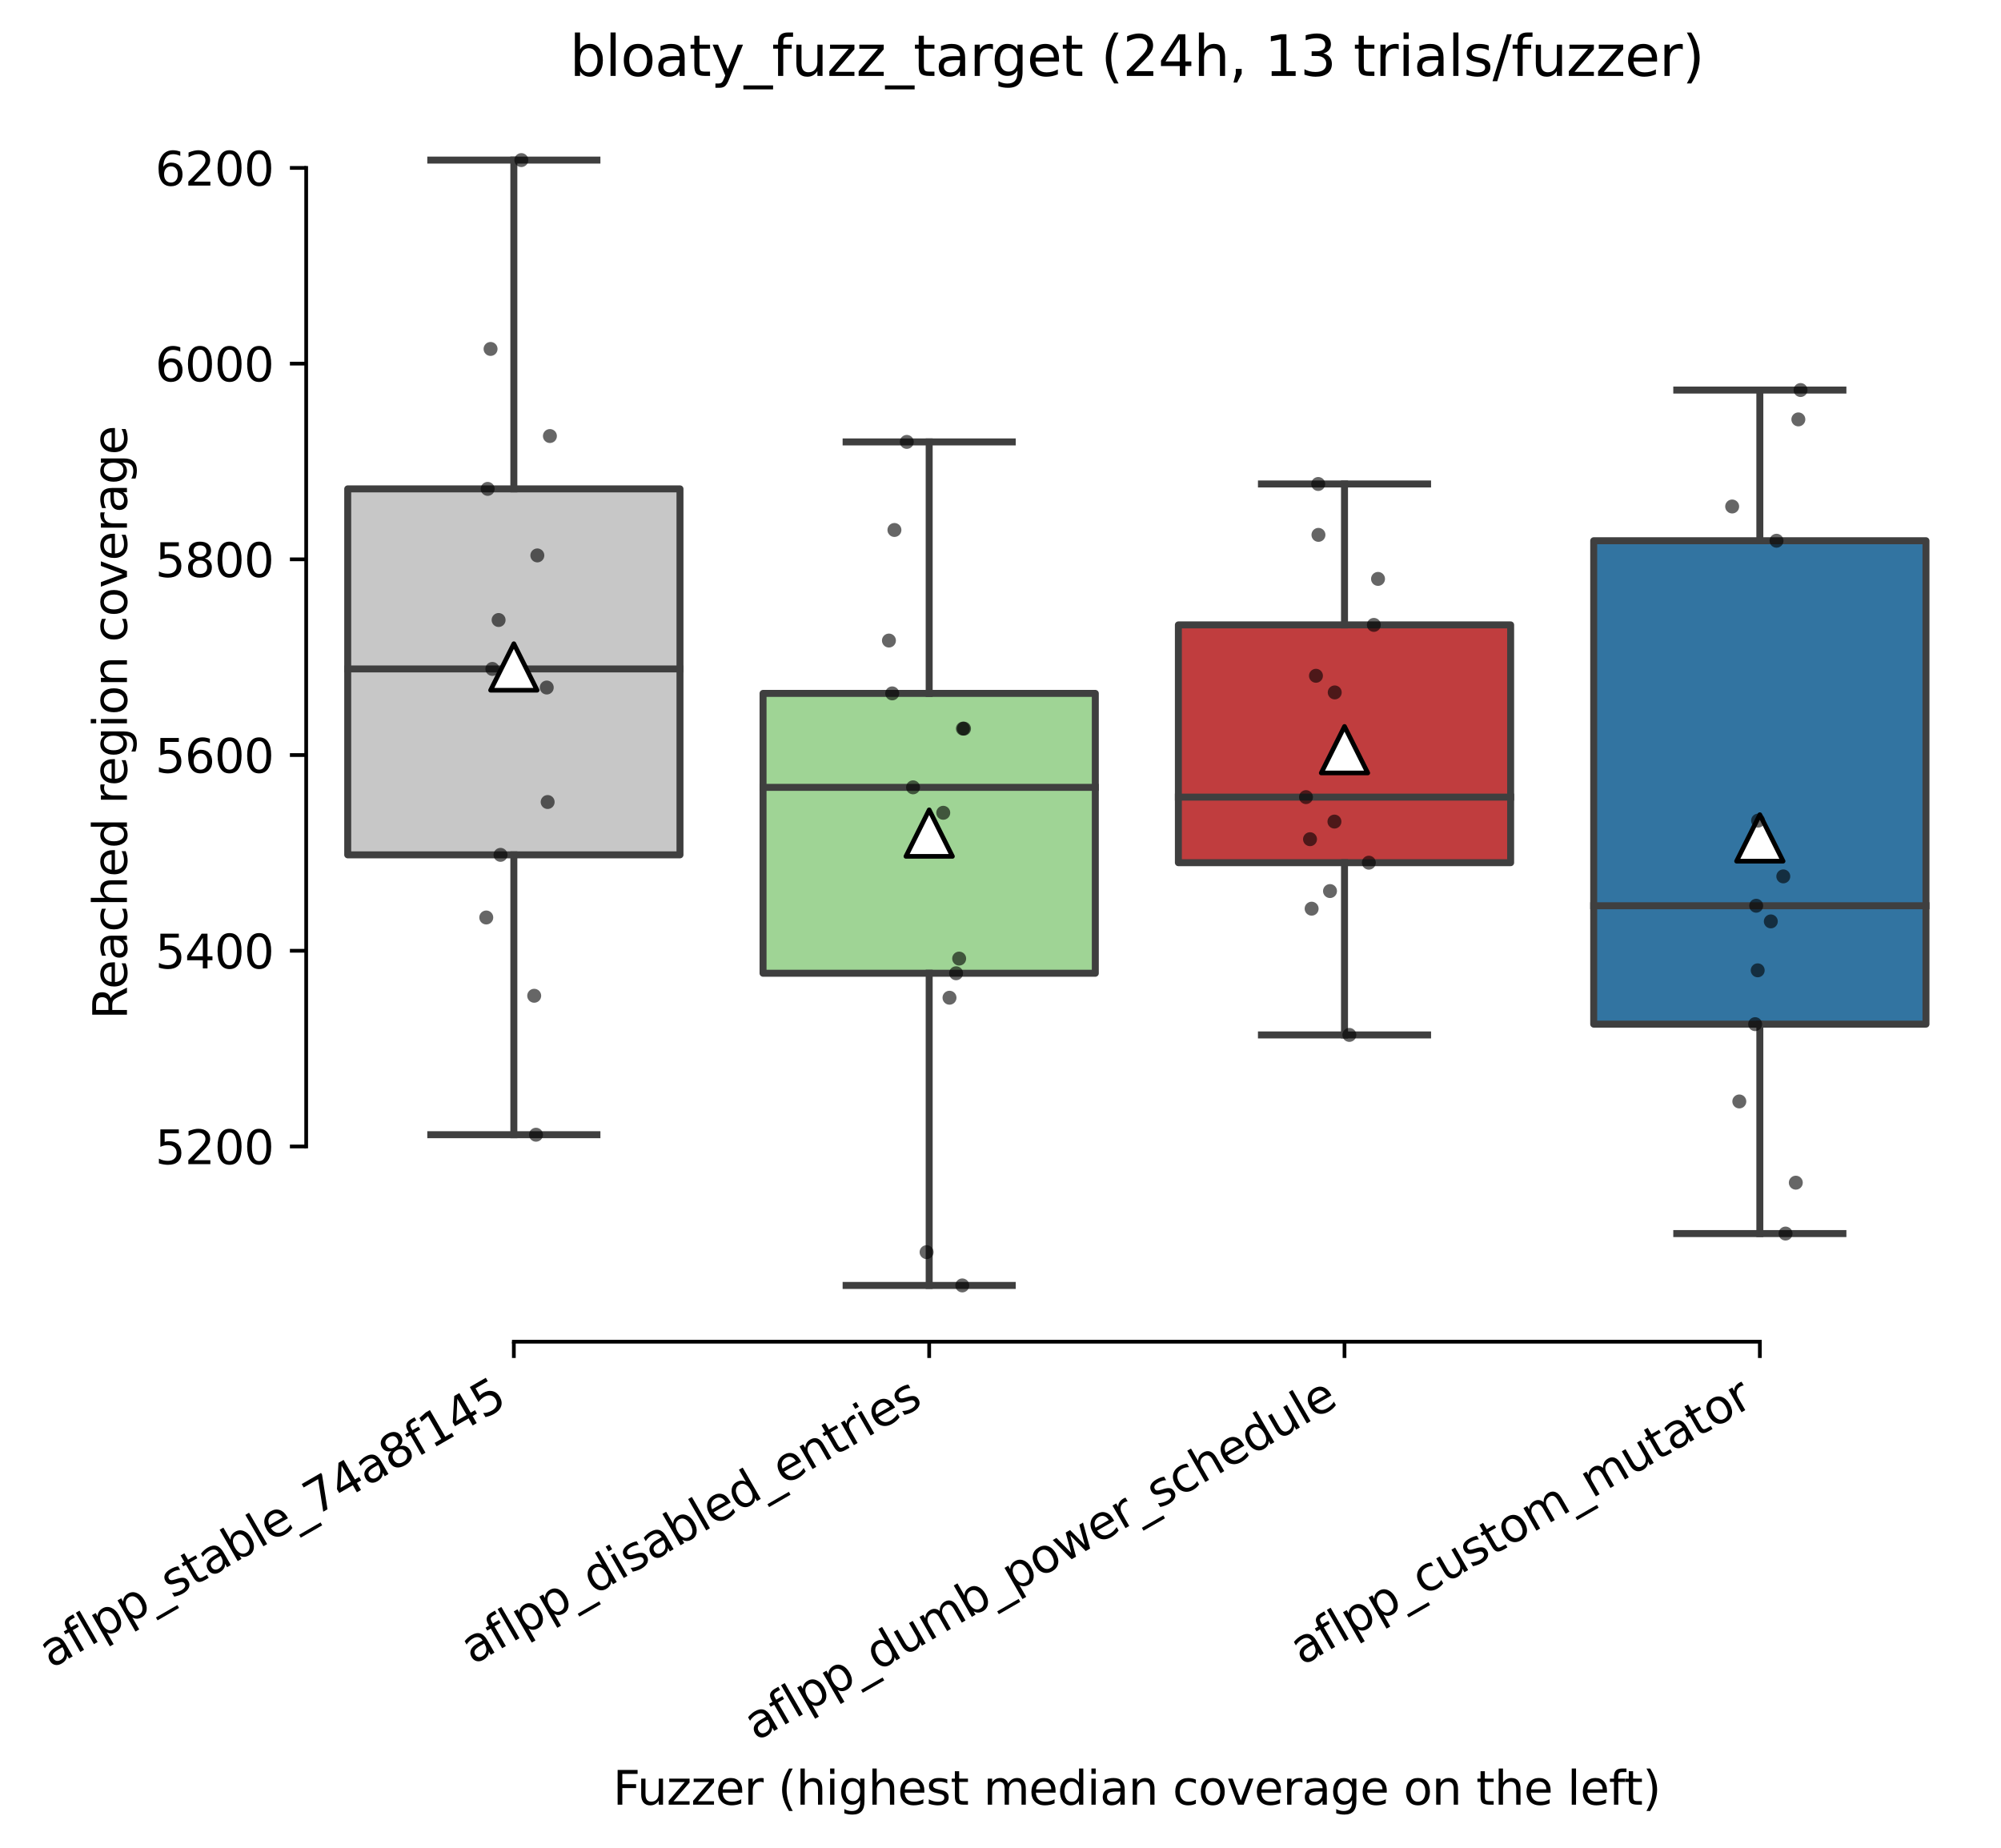 <?xml version="1.0" encoding="utf-8" standalone="no"?>
<!DOCTYPE svg PUBLIC "-//W3C//DTD SVG 1.1//EN"
  "http://www.w3.org/Graphics/SVG/1.1/DTD/svg11.dtd">
<svg height="397.242pt" version="1.1" viewBox="0 0 430.138 397.242" width="430.138pt" xmlns="http://www.w3.org/2000/svg" xmlns:xlink="http://www.w3.org/1999/xlink">
 <defs>
  <style type="text/css">*{stroke-linecap:butt;stroke-linejoin:round;}</style>
 </defs>
 <g id="figure_1">
  <g id="patch_1">
   <path d="M 0 397.242 
L 430.138 397.242 
L 430.138 0 
L 0 0 
z
" style="fill:#ffffff;"/>
  </g>
  <g id="axes_1">
   <g id="patch_2">
    <path d="M 65.818 288.43 
L 422.938 288.43 
L 422.938 22.318 
L 65.818 22.318 
z
" style="fill:#ffffff;"/>
   </g>
   <g id="patch_3">
    <path clip-path="url(#pbc532be9bc)" d="M 74.746 183.773 
L 146.17 183.773 
L 146.17 105.097 
L 74.746 105.097 
L 74.746 183.773 
z
" style="fill:#c7c7c7;stroke:#3f3f3f;stroke-linejoin:miter;stroke-width:1.5;"/>
   </g>
   <g id="patch_4">
    <path clip-path="url(#pbc532be9bc)" d="M 164.026 209.228 
L 235.45 209.228 
L 235.45 149.063 
L 164.026 149.063 
L 164.026 209.228 
z
" style="fill:#9fd495;stroke:#3f3f3f;stroke-linejoin:miter;stroke-width:1.5;"/>
   </g>
   <g id="patch_5">
    <path clip-path="url(#pbc532be9bc)" d="M 253.306 185.456 
L 324.73 185.456 
L 324.73 134.338 
L 253.306 134.338 
L 253.306 185.456 
z
" style="fill:#c03d3e;stroke:#3f3f3f;stroke-linejoin:miter;stroke-width:1.5;"/>
   </g>
   <g id="patch_6">
    <path clip-path="url(#pbc532be9bc)" d="M 342.586 220.167 
L 414.01 220.167 
L 414.01 116.246 
L 342.586 116.246 
L 342.586 220.167 
z
" style="fill:#3274a1;stroke:#3f3f3f;stroke-linejoin:miter;stroke-width:1.5;"/>
   </g>
   <g id="matplotlib.axis_1">
    <g id="xtick_1">
     <g id="line2d_1">
      <defs>
       <path d="M 0 0 
L 0 3.5 
" id="md3d756c507" style="stroke:#000000;stroke-width:0.8;"/>
      </defs>
      <g>
       <use style="stroke:#000000;stroke-width:0.8;" x="110.458" xlink:href="#md3d756c507" y="288.43"/>
      </g>
     </g>
     <g id="text_1">
      <!-- aflpp_stable_74a8f145 -->
      <g transform="translate(10.999 358.753)rotate(-30)scale(0.1 -0.1)">
       <defs>
        <path d="M 2194 1759 
Q 1497 1759 1228 1600 
Q 959 1441 959 1056 
Q 959 750 1161 570 
Q 1363 391 1709 391 
Q 2188 391 2477 730 
Q 2766 1069 2766 1631 
L 2766 1759 
L 2194 1759 
z
M 3341 1997 
L 3341 0 
L 2766 0 
L 2766 531 
Q 2569 213 2275 61 
Q 1981 -91 1556 -91 
Q 1019 -91 701 211 
Q 384 513 384 1019 
Q 384 1609 779 1909 
Q 1175 2209 1959 2209 
L 2766 2209 
L 2766 2266 
Q 2766 2663 2505 2880 
Q 2244 3097 1772 3097 
Q 1472 3097 1187 3025 
Q 903 2953 641 2809 
L 641 3341 
Q 956 3463 1253 3523 
Q 1550 3584 1831 3584 
Q 2591 3584 2966 3190 
Q 3341 2797 3341 1997 
z
" id="DejaVuSans-61" transform="scale(0.016)"/>
        <path d="M 2375 4863 
L 2375 4384 
L 1825 4384 
Q 1516 4384 1395 4259 
Q 1275 4134 1275 3809 
L 1275 3500 
L 2222 3500 
L 2222 3053 
L 1275 3053 
L 1275 0 
L 697 0 
L 697 3053 
L 147 3053 
L 147 3500 
L 697 3500 
L 697 3744 
Q 697 4328 969 4595 
Q 1241 4863 1831 4863 
L 2375 4863 
z
" id="DejaVuSans-66" transform="scale(0.016)"/>
        <path d="M 603 4863 
L 1178 4863 
L 1178 0 
L 603 0 
L 603 4863 
z
" id="DejaVuSans-6c" transform="scale(0.016)"/>
        <path d="M 1159 525 
L 1159 -1331 
L 581 -1331 
L 581 3500 
L 1159 3500 
L 1159 2969 
Q 1341 3281 1617 3432 
Q 1894 3584 2278 3584 
Q 2916 3584 3314 3078 
Q 3713 2572 3713 1747 
Q 3713 922 3314 415 
Q 2916 -91 2278 -91 
Q 1894 -91 1617 61 
Q 1341 213 1159 525 
z
M 3116 1747 
Q 3116 2381 2855 2742 
Q 2594 3103 2138 3103 
Q 1681 3103 1420 2742 
Q 1159 2381 1159 1747 
Q 1159 1113 1420 752 
Q 1681 391 2138 391 
Q 2594 391 2855 752 
Q 3116 1113 3116 1747 
z
" id="DejaVuSans-70" transform="scale(0.016)"/>
        <path d="M 3263 -1063 
L 3263 -1509 
L -63 -1509 
L -63 -1063 
L 3263 -1063 
z
" id="DejaVuSans-5f" transform="scale(0.016)"/>
        <path d="M 2834 3397 
L 2834 2853 
Q 2591 2978 2328 3040 
Q 2066 3103 1784 3103 
Q 1356 3103 1142 2972 
Q 928 2841 928 2578 
Q 928 2378 1081 2264 
Q 1234 2150 1697 2047 
L 1894 2003 
Q 2506 1872 2764 1633 
Q 3022 1394 3022 966 
Q 3022 478 2636 193 
Q 2250 -91 1575 -91 
Q 1294 -91 989 -36 
Q 684 19 347 128 
L 347 722 
Q 666 556 975 473 
Q 1284 391 1588 391 
Q 1994 391 2212 530 
Q 2431 669 2431 922 
Q 2431 1156 2273 1281 
Q 2116 1406 1581 1522 
L 1381 1569 
Q 847 1681 609 1914 
Q 372 2147 372 2553 
Q 372 3047 722 3315 
Q 1072 3584 1716 3584 
Q 2034 3584 2315 3537 
Q 2597 3491 2834 3397 
z
" id="DejaVuSans-73" transform="scale(0.016)"/>
        <path d="M 1172 4494 
L 1172 3500 
L 2356 3500 
L 2356 3053 
L 1172 3053 
L 1172 1153 
Q 1172 725 1289 603 
Q 1406 481 1766 481 
L 2356 481 
L 2356 0 
L 1766 0 
Q 1100 0 847 248 
Q 594 497 594 1153 
L 594 3053 
L 172 3053 
L 172 3500 
L 594 3500 
L 594 4494 
L 1172 4494 
z
" id="DejaVuSans-74" transform="scale(0.016)"/>
        <path d="M 3116 1747 
Q 3116 2381 2855 2742 
Q 2594 3103 2138 3103 
Q 1681 3103 1420 2742 
Q 1159 2381 1159 1747 
Q 1159 1113 1420 752 
Q 1681 391 2138 391 
Q 2594 391 2855 752 
Q 3116 1113 3116 1747 
z
M 1159 2969 
Q 1341 3281 1617 3432 
Q 1894 3584 2278 3584 
Q 2916 3584 3314 3078 
Q 3713 2572 3713 1747 
Q 3713 922 3314 415 
Q 2916 -91 2278 -91 
Q 1894 -91 1617 61 
Q 1341 213 1159 525 
L 1159 0 
L 581 0 
L 581 4863 
L 1159 4863 
L 1159 2969 
z
" id="DejaVuSans-62" transform="scale(0.016)"/>
        <path d="M 3597 1894 
L 3597 1613 
L 953 1613 
Q 991 1019 1311 708 
Q 1631 397 2203 397 
Q 2534 397 2845 478 
Q 3156 559 3463 722 
L 3463 178 
Q 3153 47 2828 -22 
Q 2503 -91 2169 -91 
Q 1331 -91 842 396 
Q 353 884 353 1716 
Q 353 2575 817 3079 
Q 1281 3584 2069 3584 
Q 2775 3584 3186 3129 
Q 3597 2675 3597 1894 
z
M 3022 2063 
Q 3016 2534 2758 2815 
Q 2500 3097 2075 3097 
Q 1594 3097 1305 2825 
Q 1016 2553 972 2059 
L 3022 2063 
z
" id="DejaVuSans-65" transform="scale(0.016)"/>
        <path d="M 525 4666 
L 3525 4666 
L 3525 4397 
L 1831 0 
L 1172 0 
L 2766 4134 
L 525 4134 
L 525 4666 
z
" id="DejaVuSans-37" transform="scale(0.016)"/>
        <path d="M 2419 4116 
L 825 1625 
L 2419 1625 
L 2419 4116 
z
M 2253 4666 
L 3047 4666 
L 3047 1625 
L 3713 1625 
L 3713 1100 
L 3047 1100 
L 3047 0 
L 2419 0 
L 2419 1100 
L 313 1100 
L 313 1709 
L 2253 4666 
z
" id="DejaVuSans-34" transform="scale(0.016)"/>
        <path d="M 2034 2216 
Q 1584 2216 1326 1975 
Q 1069 1734 1069 1313 
Q 1069 891 1326 650 
Q 1584 409 2034 409 
Q 2484 409 2743 651 
Q 3003 894 3003 1313 
Q 3003 1734 2745 1975 
Q 2488 2216 2034 2216 
z
M 1403 2484 
Q 997 2584 770 2862 
Q 544 3141 544 3541 
Q 544 4100 942 4425 
Q 1341 4750 2034 4750 
Q 2731 4750 3128 4425 
Q 3525 4100 3525 3541 
Q 3525 3141 3298 2862 
Q 3072 2584 2669 2484 
Q 3125 2378 3379 2068 
Q 3634 1759 3634 1313 
Q 3634 634 3220 271 
Q 2806 -91 2034 -91 
Q 1263 -91 848 271 
Q 434 634 434 1313 
Q 434 1759 690 2068 
Q 947 2378 1403 2484 
z
M 1172 3481 
Q 1172 3119 1398 2916 
Q 1625 2713 2034 2713 
Q 2441 2713 2670 2916 
Q 2900 3119 2900 3481 
Q 2900 3844 2670 4047 
Q 2441 4250 2034 4250 
Q 1625 4250 1398 4047 
Q 1172 3844 1172 3481 
z
" id="DejaVuSans-38" transform="scale(0.016)"/>
        <path d="M 794 531 
L 1825 531 
L 1825 4091 
L 703 3866 
L 703 4441 
L 1819 4666 
L 2450 4666 
L 2450 531 
L 3481 531 
L 3481 0 
L 794 0 
L 794 531 
z
" id="DejaVuSans-31" transform="scale(0.016)"/>
        <path d="M 691 4666 
L 3169 4666 
L 3169 4134 
L 1269 4134 
L 1269 2991 
Q 1406 3038 1543 3061 
Q 1681 3084 1819 3084 
Q 2600 3084 3056 2656 
Q 3513 2228 3513 1497 
Q 3513 744 3044 326 
Q 2575 -91 1722 -91 
Q 1428 -91 1123 -41 
Q 819 9 494 109 
L 494 744 
Q 775 591 1075 516 
Q 1375 441 1709 441 
Q 2250 441 2565 725 
Q 2881 1009 2881 1497 
Q 2881 1984 2565 2268 
Q 2250 2553 1709 2553 
Q 1456 2553 1204 2497 
Q 953 2441 691 2322 
L 691 4666 
z
" id="DejaVuSans-35" transform="scale(0.016)"/>
       </defs>
       <use xlink:href="#DejaVuSans-61"/>
       <use x="61.279" xlink:href="#DejaVuSans-66"/>
       <use x="96.484" xlink:href="#DejaVuSans-6c"/>
       <use x="124.268" xlink:href="#DejaVuSans-70"/>
       <use x="187.744" xlink:href="#DejaVuSans-70"/>
       <use x="251.221" xlink:href="#DejaVuSans-5f"/>
       <use x="301.221" xlink:href="#DejaVuSans-73"/>
       <use x="353.32" xlink:href="#DejaVuSans-74"/>
       <use x="392.529" xlink:href="#DejaVuSans-61"/>
       <use x="453.809" xlink:href="#DejaVuSans-62"/>
       <use x="517.285" xlink:href="#DejaVuSans-6c"/>
       <use x="545.068" xlink:href="#DejaVuSans-65"/>
       <use x="606.592" xlink:href="#DejaVuSans-5f"/>
       <use x="656.592" xlink:href="#DejaVuSans-37"/>
       <use x="720.215" xlink:href="#DejaVuSans-34"/>
       <use x="783.838" xlink:href="#DejaVuSans-61"/>
       <use x="845.117" xlink:href="#DejaVuSans-38"/>
       <use x="908.74" xlink:href="#DejaVuSans-66"/>
       <use x="943.945" xlink:href="#DejaVuSans-31"/>
       <use x="1007.568" xlink:href="#DejaVuSans-34"/>
       <use x="1071.191" xlink:href="#DejaVuSans-35"/>
      </g>
     </g>
    </g>
    <g id="xtick_2">
     <g id="line2d_2">
      <g>
       <use style="stroke:#000000;stroke-width:0.8;" x="199.738" xlink:href="#md3d756c507" y="288.43"/>
      </g>
     </g>
     <g id="text_2">
      <!-- aflpp_disabled_entries -->
      <g transform="translate(101.67 357.95)rotate(-30)scale(0.1 -0.1)">
       <defs>
        <path d="M 2906 2969 
L 2906 4863 
L 3481 4863 
L 3481 0 
L 2906 0 
L 2906 525 
Q 2725 213 2448 61 
Q 2172 -91 1784 -91 
Q 1150 -91 751 415 
Q 353 922 353 1747 
Q 353 2572 751 3078 
Q 1150 3584 1784 3584 
Q 2172 3584 2448 3432 
Q 2725 3281 2906 2969 
z
M 947 1747 
Q 947 1113 1208 752 
Q 1469 391 1925 391 
Q 2381 391 2643 752 
Q 2906 1113 2906 1747 
Q 2906 2381 2643 2742 
Q 2381 3103 1925 3103 
Q 1469 3103 1208 2742 
Q 947 2381 947 1747 
z
" id="DejaVuSans-64" transform="scale(0.016)"/>
        <path d="M 603 3500 
L 1178 3500 
L 1178 0 
L 603 0 
L 603 3500 
z
M 603 4863 
L 1178 4863 
L 1178 4134 
L 603 4134 
L 603 4863 
z
" id="DejaVuSans-69" transform="scale(0.016)"/>
        <path d="M 3513 2113 
L 3513 0 
L 2938 0 
L 2938 2094 
Q 2938 2591 2744 2837 
Q 2550 3084 2163 3084 
Q 1697 3084 1428 2787 
Q 1159 2491 1159 1978 
L 1159 0 
L 581 0 
L 581 3500 
L 1159 3500 
L 1159 2956 
Q 1366 3272 1645 3428 
Q 1925 3584 2291 3584 
Q 2894 3584 3203 3211 
Q 3513 2838 3513 2113 
z
" id="DejaVuSans-6e" transform="scale(0.016)"/>
        <path d="M 2631 2963 
Q 2534 3019 2420 3045 
Q 2306 3072 2169 3072 
Q 1681 3072 1420 2755 
Q 1159 2438 1159 1844 
L 1159 0 
L 581 0 
L 581 3500 
L 1159 3500 
L 1159 2956 
Q 1341 3275 1631 3429 
Q 1922 3584 2338 3584 
Q 2397 3584 2469 3576 
Q 2541 3569 2628 3553 
L 2631 2963 
z
" id="DejaVuSans-72" transform="scale(0.016)"/>
       </defs>
       <use xlink:href="#DejaVuSans-61"/>
       <use x="61.279" xlink:href="#DejaVuSans-66"/>
       <use x="96.484" xlink:href="#DejaVuSans-6c"/>
       <use x="124.268" xlink:href="#DejaVuSans-70"/>
       <use x="187.744" xlink:href="#DejaVuSans-70"/>
       <use x="251.221" xlink:href="#DejaVuSans-5f"/>
       <use x="301.221" xlink:href="#DejaVuSans-64"/>
       <use x="364.697" xlink:href="#DejaVuSans-69"/>
       <use x="392.48" xlink:href="#DejaVuSans-73"/>
       <use x="444.58" xlink:href="#DejaVuSans-61"/>
       <use x="505.859" xlink:href="#DejaVuSans-62"/>
       <use x="569.336" xlink:href="#DejaVuSans-6c"/>
       <use x="597.119" xlink:href="#DejaVuSans-65"/>
       <use x="658.643" xlink:href="#DejaVuSans-64"/>
       <use x="722.119" xlink:href="#DejaVuSans-5f"/>
       <use x="772.119" xlink:href="#DejaVuSans-65"/>
       <use x="833.643" xlink:href="#DejaVuSans-6e"/>
       <use x="897.021" xlink:href="#DejaVuSans-74"/>
       <use x="936.23" xlink:href="#DejaVuSans-72"/>
       <use x="977.344" xlink:href="#DejaVuSans-69"/>
       <use x="1005.127" xlink:href="#DejaVuSans-65"/>
       <use x="1066.65" xlink:href="#DejaVuSans-73"/>
      </g>
     </g>
    </g>
    <g id="xtick_3">
     <g id="line2d_3">
      <g>
       <use style="stroke:#000000;stroke-width:0.8;" x="289.018" xlink:href="#md3d756c507" y="288.43"/>
      </g>
     </g>
     <g id="text_3">
      <!-- aflpp_dumb_power_schedule -->
      <g transform="translate(162.592 374.322)rotate(-30)scale(0.1 -0.1)">
       <defs>
        <path d="M 544 1381 
L 544 3500 
L 1119 3500 
L 1119 1403 
Q 1119 906 1312 657 
Q 1506 409 1894 409 
Q 2359 409 2629 706 
Q 2900 1003 2900 1516 
L 2900 3500 
L 3475 3500 
L 3475 0 
L 2900 0 
L 2900 538 
Q 2691 219 2414 64 
Q 2138 -91 1772 -91 
Q 1169 -91 856 284 
Q 544 659 544 1381 
z
M 1991 3584 
L 1991 3584 
z
" id="DejaVuSans-75" transform="scale(0.016)"/>
        <path d="M 3328 2828 
Q 3544 3216 3844 3400 
Q 4144 3584 4550 3584 
Q 5097 3584 5394 3201 
Q 5691 2819 5691 2113 
L 5691 0 
L 5113 0 
L 5113 2094 
Q 5113 2597 4934 2840 
Q 4756 3084 4391 3084 
Q 3944 3084 3684 2787 
Q 3425 2491 3425 1978 
L 3425 0 
L 2847 0 
L 2847 2094 
Q 2847 2600 2669 2842 
Q 2491 3084 2119 3084 
Q 1678 3084 1418 2786 
Q 1159 2488 1159 1978 
L 1159 0 
L 581 0 
L 581 3500 
L 1159 3500 
L 1159 2956 
Q 1356 3278 1631 3431 
Q 1906 3584 2284 3584 
Q 2666 3584 2933 3390 
Q 3200 3197 3328 2828 
z
" id="DejaVuSans-6d" transform="scale(0.016)"/>
        <path d="M 1959 3097 
Q 1497 3097 1228 2736 
Q 959 2375 959 1747 
Q 959 1119 1226 758 
Q 1494 397 1959 397 
Q 2419 397 2687 759 
Q 2956 1122 2956 1747 
Q 2956 2369 2687 2733 
Q 2419 3097 1959 3097 
z
M 1959 3584 
Q 2709 3584 3137 3096 
Q 3566 2609 3566 1747 
Q 3566 888 3137 398 
Q 2709 -91 1959 -91 
Q 1206 -91 779 398 
Q 353 888 353 1747 
Q 353 2609 779 3096 
Q 1206 3584 1959 3584 
z
" id="DejaVuSans-6f" transform="scale(0.016)"/>
        <path d="M 269 3500 
L 844 3500 
L 1563 769 
L 2278 3500 
L 2956 3500 
L 3675 769 
L 4391 3500 
L 4966 3500 
L 4050 0 
L 3372 0 
L 2619 2869 
L 1863 0 
L 1184 0 
L 269 3500 
z
" id="DejaVuSans-77" transform="scale(0.016)"/>
        <path d="M 3122 3366 
L 3122 2828 
Q 2878 2963 2633 3030 
Q 2388 3097 2138 3097 
Q 1578 3097 1268 2742 
Q 959 2388 959 1747 
Q 959 1106 1268 751 
Q 1578 397 2138 397 
Q 2388 397 2633 464 
Q 2878 531 3122 666 
L 3122 134 
Q 2881 22 2623 -34 
Q 2366 -91 2075 -91 
Q 1284 -91 818 406 
Q 353 903 353 1747 
Q 353 2603 823 3093 
Q 1294 3584 2113 3584 
Q 2378 3584 2631 3529 
Q 2884 3475 3122 3366 
z
" id="DejaVuSans-63" transform="scale(0.016)"/>
        <path d="M 3513 2113 
L 3513 0 
L 2938 0 
L 2938 2094 
Q 2938 2591 2744 2837 
Q 2550 3084 2163 3084 
Q 1697 3084 1428 2787 
Q 1159 2491 1159 1978 
L 1159 0 
L 581 0 
L 581 4863 
L 1159 4863 
L 1159 2956 
Q 1366 3272 1645 3428 
Q 1925 3584 2291 3584 
Q 2894 3584 3203 3211 
Q 3513 2838 3513 2113 
z
" id="DejaVuSans-68" transform="scale(0.016)"/>
       </defs>
       <use xlink:href="#DejaVuSans-61"/>
       <use x="61.279" xlink:href="#DejaVuSans-66"/>
       <use x="96.484" xlink:href="#DejaVuSans-6c"/>
       <use x="124.268" xlink:href="#DejaVuSans-70"/>
       <use x="187.744" xlink:href="#DejaVuSans-70"/>
       <use x="251.221" xlink:href="#DejaVuSans-5f"/>
       <use x="301.221" xlink:href="#DejaVuSans-64"/>
       <use x="364.697" xlink:href="#DejaVuSans-75"/>
       <use x="428.076" xlink:href="#DejaVuSans-6d"/>
       <use x="525.488" xlink:href="#DejaVuSans-62"/>
       <use x="588.965" xlink:href="#DejaVuSans-5f"/>
       <use x="638.965" xlink:href="#DejaVuSans-70"/>
       <use x="702.441" xlink:href="#DejaVuSans-6f"/>
       <use x="763.623" xlink:href="#DejaVuSans-77"/>
       <use x="845.41" xlink:href="#DejaVuSans-65"/>
       <use x="906.934" xlink:href="#DejaVuSans-72"/>
       <use x="948.047" xlink:href="#DejaVuSans-5f"/>
       <use x="998.047" xlink:href="#DejaVuSans-73"/>
       <use x="1050.146" xlink:href="#DejaVuSans-63"/>
       <use x="1105.127" xlink:href="#DejaVuSans-68"/>
       <use x="1168.506" xlink:href="#DejaVuSans-65"/>
       <use x="1230.029" xlink:href="#DejaVuSans-64"/>
       <use x="1293.506" xlink:href="#DejaVuSans-75"/>
       <use x="1356.885" xlink:href="#DejaVuSans-6c"/>
       <use x="1384.668" xlink:href="#DejaVuSans-65"/>
      </g>
     </g>
    </g>
    <g id="xtick_4">
     <g id="line2d_4">
      <g>
       <use style="stroke:#000000;stroke-width:0.8;" x="378.298" xlink:href="#md3d756c507" y="288.43"/>
      </g>
     </g>
     <g id="text_4">
      <!-- aflpp_custom_mutator -->
      <g transform="translate(279.93 358.123)rotate(-30)scale(0.1 -0.1)">
       <use xlink:href="#DejaVuSans-61"/>
       <use x="61.279" xlink:href="#DejaVuSans-66"/>
       <use x="96.484" xlink:href="#DejaVuSans-6c"/>
       <use x="124.268" xlink:href="#DejaVuSans-70"/>
       <use x="187.744" xlink:href="#DejaVuSans-70"/>
       <use x="251.221" xlink:href="#DejaVuSans-5f"/>
       <use x="301.221" xlink:href="#DejaVuSans-63"/>
       <use x="356.201" xlink:href="#DejaVuSans-75"/>
       <use x="419.58" xlink:href="#DejaVuSans-73"/>
       <use x="471.68" xlink:href="#DejaVuSans-74"/>
       <use x="510.889" xlink:href="#DejaVuSans-6f"/>
       <use x="572.07" xlink:href="#DejaVuSans-6d"/>
       <use x="669.482" xlink:href="#DejaVuSans-5f"/>
       <use x="719.482" xlink:href="#DejaVuSans-6d"/>
       <use x="816.895" xlink:href="#DejaVuSans-75"/>
       <use x="880.273" xlink:href="#DejaVuSans-74"/>
       <use x="919.482" xlink:href="#DejaVuSans-61"/>
       <use x="980.762" xlink:href="#DejaVuSans-74"/>
       <use x="1019.971" xlink:href="#DejaVuSans-6f"/>
       <use x="1081.152" xlink:href="#DejaVuSans-72"/>
      </g>
     </g>
    </g>
    <g id="text_5">
     <!-- Fuzzer (highest median coverage on the left) -->
     <g transform="translate(131.761 387.963)scale(0.1 -0.1)">
      <defs>
       <path d="M 628 4666 
L 3309 4666 
L 3309 4134 
L 1259 4134 
L 1259 2759 
L 3109 2759 
L 3109 2228 
L 1259 2228 
L 1259 0 
L 628 0 
L 628 4666 
z
" id="DejaVuSans-46" transform="scale(0.016)"/>
       <path d="M 353 3500 
L 3084 3500 
L 3084 2975 
L 922 459 
L 3084 459 
L 3084 0 
L 275 0 
L 275 525 
L 2438 3041 
L 353 3041 
L 353 3500 
z
" id="DejaVuSans-7a" transform="scale(0.016)"/>
       <path id="DejaVuSans-20" transform="scale(0.016)"/>
       <path d="M 1984 4856 
Q 1566 4138 1362 3434 
Q 1159 2731 1159 2009 
Q 1159 1288 1364 580 
Q 1569 -128 1984 -844 
L 1484 -844 
Q 1016 -109 783 600 
Q 550 1309 550 2009 
Q 550 2706 781 3412 
Q 1013 4119 1484 4856 
L 1984 4856 
z
" id="DejaVuSans-28" transform="scale(0.016)"/>
       <path d="M 2906 1791 
Q 2906 2416 2648 2759 
Q 2391 3103 1925 3103 
Q 1463 3103 1205 2759 
Q 947 2416 947 1791 
Q 947 1169 1205 825 
Q 1463 481 1925 481 
Q 2391 481 2648 825 
Q 2906 1169 2906 1791 
z
M 3481 434 
Q 3481 -459 3084 -895 
Q 2688 -1331 1869 -1331 
Q 1566 -1331 1297 -1286 
Q 1028 -1241 775 -1147 
L 775 -588 
Q 1028 -725 1275 -790 
Q 1522 -856 1778 -856 
Q 2344 -856 2625 -561 
Q 2906 -266 2906 331 
L 2906 616 
Q 2728 306 2450 153 
Q 2172 0 1784 0 
Q 1141 0 747 490 
Q 353 981 353 1791 
Q 353 2603 747 3093 
Q 1141 3584 1784 3584 
Q 2172 3584 2450 3431 
Q 2728 3278 2906 2969 
L 2906 3500 
L 3481 3500 
L 3481 434 
z
" id="DejaVuSans-67" transform="scale(0.016)"/>
       <path d="M 191 3500 
L 800 3500 
L 1894 563 
L 2988 3500 
L 3597 3500 
L 2284 0 
L 1503 0 
L 191 3500 
z
" id="DejaVuSans-76" transform="scale(0.016)"/>
       <path d="M 513 4856 
L 1013 4856 
Q 1481 4119 1714 3412 
Q 1947 2706 1947 2009 
Q 1947 1309 1714 600 
Q 1481 -109 1013 -844 
L 513 -844 
Q 928 -128 1133 580 
Q 1338 1288 1338 2009 
Q 1338 2731 1133 3434 
Q 928 4138 513 4856 
z
" id="DejaVuSans-29" transform="scale(0.016)"/>
      </defs>
      <use xlink:href="#DejaVuSans-46"/>
      <use x="52.02" xlink:href="#DejaVuSans-75"/>
      <use x="115.398" xlink:href="#DejaVuSans-7a"/>
      <use x="167.889" xlink:href="#DejaVuSans-7a"/>
      <use x="220.379" xlink:href="#DejaVuSans-65"/>
      <use x="281.902" xlink:href="#DejaVuSans-72"/>
      <use x="323.016" xlink:href="#DejaVuSans-20"/>
      <use x="354.803" xlink:href="#DejaVuSans-28"/>
      <use x="393.816" xlink:href="#DejaVuSans-68"/>
      <use x="457.195" xlink:href="#DejaVuSans-69"/>
      <use x="484.979" xlink:href="#DejaVuSans-67"/>
      <use x="548.455" xlink:href="#DejaVuSans-68"/>
      <use x="611.834" xlink:href="#DejaVuSans-65"/>
      <use x="673.357" xlink:href="#DejaVuSans-73"/>
      <use x="725.457" xlink:href="#DejaVuSans-74"/>
      <use x="764.666" xlink:href="#DejaVuSans-20"/>
      <use x="796.453" xlink:href="#DejaVuSans-6d"/>
      <use x="893.865" xlink:href="#DejaVuSans-65"/>
      <use x="955.389" xlink:href="#DejaVuSans-64"/>
      <use x="1018.865" xlink:href="#DejaVuSans-69"/>
      <use x="1046.648" xlink:href="#DejaVuSans-61"/>
      <use x="1107.928" xlink:href="#DejaVuSans-6e"/>
      <use x="1171.307" xlink:href="#DejaVuSans-20"/>
      <use x="1203.094" xlink:href="#DejaVuSans-63"/>
      <use x="1258.074" xlink:href="#DejaVuSans-6f"/>
      <use x="1319.256" xlink:href="#DejaVuSans-76"/>
      <use x="1378.436" xlink:href="#DejaVuSans-65"/>
      <use x="1439.959" xlink:href="#DejaVuSans-72"/>
      <use x="1481.072" xlink:href="#DejaVuSans-61"/>
      <use x="1542.352" xlink:href="#DejaVuSans-67"/>
      <use x="1605.828" xlink:href="#DejaVuSans-65"/>
      <use x="1667.352" xlink:href="#DejaVuSans-20"/>
      <use x="1699.139" xlink:href="#DejaVuSans-6f"/>
      <use x="1760.32" xlink:href="#DejaVuSans-6e"/>
      <use x="1823.699" xlink:href="#DejaVuSans-20"/>
      <use x="1855.486" xlink:href="#DejaVuSans-74"/>
      <use x="1894.695" xlink:href="#DejaVuSans-68"/>
      <use x="1958.074" xlink:href="#DejaVuSans-65"/>
      <use x="2019.598" xlink:href="#DejaVuSans-20"/>
      <use x="2051.385" xlink:href="#DejaVuSans-6c"/>
      <use x="2079.168" xlink:href="#DejaVuSans-65"/>
      <use x="2140.691" xlink:href="#DejaVuSans-66"/>
      <use x="2174.146" xlink:href="#DejaVuSans-74"/>
      <use x="2213.355" xlink:href="#DejaVuSans-29"/>
     </g>
    </g>
   </g>
   <g id="matplotlib.axis_2">
    <g id="ytick_1">
     <g id="line2d_5">
      <defs>
       <path d="M 0 0 
L -3.5 0 
" id="mf055da5b4e" style="stroke:#000000;stroke-width:0.8;"/>
      </defs>
      <g>
       <use style="stroke:#000000;stroke-width:0.8;" x="65.818" xlink:href="#mf055da5b4e" y="246.462"/>
      </g>
     </g>
     <g id="text_6">
      <!-- 5200 -->
      <g transform="translate(33.368 250.261)scale(0.1 -0.1)">
       <defs>
        <path d="M 1228 531 
L 3431 531 
L 3431 0 
L 469 0 
L 469 531 
Q 828 903 1448 1529 
Q 2069 2156 2228 2338 
Q 2531 2678 2651 2914 
Q 2772 3150 2772 3378 
Q 2772 3750 2511 3984 
Q 2250 4219 1831 4219 
Q 1534 4219 1204 4116 
Q 875 4013 500 3803 
L 500 4441 
Q 881 4594 1212 4672 
Q 1544 4750 1819 4750 
Q 2544 4750 2975 4387 
Q 3406 4025 3406 3419 
Q 3406 3131 3298 2873 
Q 3191 2616 2906 2266 
Q 2828 2175 2409 1742 
Q 1991 1309 1228 531 
z
" id="DejaVuSans-32" transform="scale(0.016)"/>
        <path d="M 2034 4250 
Q 1547 4250 1301 3770 
Q 1056 3291 1056 2328 
Q 1056 1369 1301 889 
Q 1547 409 2034 409 
Q 2525 409 2770 889 
Q 3016 1369 3016 2328 
Q 3016 3291 2770 3770 
Q 2525 4250 2034 4250 
z
M 2034 4750 
Q 2819 4750 3233 4129 
Q 3647 3509 3647 2328 
Q 3647 1150 3233 529 
Q 2819 -91 2034 -91 
Q 1250 -91 836 529 
Q 422 1150 422 2328 
Q 422 3509 836 4129 
Q 1250 4750 2034 4750 
z
" id="DejaVuSans-30" transform="scale(0.016)"/>
       </defs>
       <use xlink:href="#DejaVuSans-35"/>
       <use x="63.623" xlink:href="#DejaVuSans-32"/>
       <use x="127.246" xlink:href="#DejaVuSans-30"/>
       <use x="190.869" xlink:href="#DejaVuSans-30"/>
      </g>
     </g>
    </g>
    <g id="ytick_2">
     <g id="line2d_6">
      <g>
       <use style="stroke:#000000;stroke-width:0.8;" x="65.818" xlink:href="#mf055da5b4e" y="204.389"/>
      </g>
     </g>
     <g id="text_7">
      <!-- 5400 -->
      <g transform="translate(33.368 208.188)scale(0.1 -0.1)">
       <use xlink:href="#DejaVuSans-35"/>
       <use x="63.623" xlink:href="#DejaVuSans-34"/>
       <use x="127.246" xlink:href="#DejaVuSans-30"/>
       <use x="190.869" xlink:href="#DejaVuSans-30"/>
      </g>
     </g>
    </g>
    <g id="ytick_3">
     <g id="line2d_7">
      <g>
       <use style="stroke:#000000;stroke-width:0.8;" x="65.818" xlink:href="#mf055da5b4e" y="162.316"/>
      </g>
     </g>
     <g id="text_8">
      <!-- 5600 -->
      <g transform="translate(33.368 166.115)scale(0.1 -0.1)">
       <defs>
        <path d="M 2113 2584 
Q 1688 2584 1439 2293 
Q 1191 2003 1191 1497 
Q 1191 994 1439 701 
Q 1688 409 2113 409 
Q 2538 409 2786 701 
Q 3034 994 3034 1497 
Q 3034 2003 2786 2293 
Q 2538 2584 2113 2584 
z
M 3366 4563 
L 3366 3988 
Q 3128 4100 2886 4159 
Q 2644 4219 2406 4219 
Q 1781 4219 1451 3797 
Q 1122 3375 1075 2522 
Q 1259 2794 1537 2939 
Q 1816 3084 2150 3084 
Q 2853 3084 3261 2657 
Q 3669 2231 3669 1497 
Q 3669 778 3244 343 
Q 2819 -91 2113 -91 
Q 1303 -91 875 529 
Q 447 1150 447 2328 
Q 447 3434 972 4092 
Q 1497 4750 2381 4750 
Q 2619 4750 2861 4703 
Q 3103 4656 3366 4563 
z
" id="DejaVuSans-36" transform="scale(0.016)"/>
       </defs>
       <use xlink:href="#DejaVuSans-35"/>
       <use x="63.623" xlink:href="#DejaVuSans-36"/>
       <use x="127.246" xlink:href="#DejaVuSans-30"/>
       <use x="190.869" xlink:href="#DejaVuSans-30"/>
      </g>
     </g>
    </g>
    <g id="ytick_4">
     <g id="line2d_8">
      <g>
       <use style="stroke:#000000;stroke-width:0.8;" x="65.818" xlink:href="#mf055da5b4e" y="120.243"/>
      </g>
     </g>
     <g id="text_9">
      <!-- 5800 -->
      <g transform="translate(33.368 124.042)scale(0.1 -0.1)">
       <use xlink:href="#DejaVuSans-35"/>
       <use x="63.623" xlink:href="#DejaVuSans-38"/>
       <use x="127.246" xlink:href="#DejaVuSans-30"/>
       <use x="190.869" xlink:href="#DejaVuSans-30"/>
      </g>
     </g>
    </g>
    <g id="ytick_5">
     <g id="line2d_9">
      <g>
       <use style="stroke:#000000;stroke-width:0.8;" x="65.818" xlink:href="#mf055da5b4e" y="78.17"/>
      </g>
     </g>
     <g id="text_10">
      <!-- 6000 -->
      <g transform="translate(33.368 81.969)scale(0.1 -0.1)">
       <use xlink:href="#DejaVuSans-36"/>
       <use x="63.623" xlink:href="#DejaVuSans-30"/>
       <use x="127.246" xlink:href="#DejaVuSans-30"/>
       <use x="190.869" xlink:href="#DejaVuSans-30"/>
      </g>
     </g>
    </g>
    <g id="ytick_6">
     <g id="line2d_10">
      <g>
       <use style="stroke:#000000;stroke-width:0.8;" x="65.818" xlink:href="#mf055da5b4e" y="36.097"/>
      </g>
     </g>
     <g id="text_11">
      <!-- 6200 -->
      <g transform="translate(33.368 39.896)scale(0.1 -0.1)">
       <use xlink:href="#DejaVuSans-36"/>
       <use x="63.623" xlink:href="#DejaVuSans-32"/>
       <use x="127.246" xlink:href="#DejaVuSans-30"/>
       <use x="190.869" xlink:href="#DejaVuSans-30"/>
      </g>
     </g>
    </g>
    <g id="text_12">
     <!-- Reached region coverage -->
     <g transform="translate(27.289 219.137)rotate(-90)scale(0.1 -0.1)">
      <defs>
       <path d="M 2841 2188 
Q 3044 2119 3236 1894 
Q 3428 1669 3622 1275 
L 4263 0 
L 3584 0 
L 2988 1197 
Q 2756 1666 2539 1819 
Q 2322 1972 1947 1972 
L 1259 1972 
L 1259 0 
L 628 0 
L 628 4666 
L 2053 4666 
Q 2853 4666 3247 4331 
Q 3641 3997 3641 3322 
Q 3641 2881 3436 2590 
Q 3231 2300 2841 2188 
z
M 1259 4147 
L 1259 2491 
L 2053 2491 
Q 2509 2491 2742 2702 
Q 2975 2913 2975 3322 
Q 2975 3731 2742 3939 
Q 2509 4147 2053 4147 
L 1259 4147 
z
" id="DejaVuSans-52" transform="scale(0.016)"/>
      </defs>
      <use xlink:href="#DejaVuSans-52"/>
      <use x="64.982" xlink:href="#DejaVuSans-65"/>
      <use x="126.506" xlink:href="#DejaVuSans-61"/>
      <use x="187.785" xlink:href="#DejaVuSans-63"/>
      <use x="242.766" xlink:href="#DejaVuSans-68"/>
      <use x="306.145" xlink:href="#DejaVuSans-65"/>
      <use x="367.668" xlink:href="#DejaVuSans-64"/>
      <use x="431.145" xlink:href="#DejaVuSans-20"/>
      <use x="462.932" xlink:href="#DejaVuSans-72"/>
      <use x="501.795" xlink:href="#DejaVuSans-65"/>
      <use x="563.318" xlink:href="#DejaVuSans-67"/>
      <use x="626.795" xlink:href="#DejaVuSans-69"/>
      <use x="654.578" xlink:href="#DejaVuSans-6f"/>
      <use x="715.76" xlink:href="#DejaVuSans-6e"/>
      <use x="779.139" xlink:href="#DejaVuSans-20"/>
      <use x="810.926" xlink:href="#DejaVuSans-63"/>
      <use x="865.906" xlink:href="#DejaVuSans-6f"/>
      <use x="927.088" xlink:href="#DejaVuSans-76"/>
      <use x="986.268" xlink:href="#DejaVuSans-65"/>
      <use x="1047.791" xlink:href="#DejaVuSans-72"/>
      <use x="1088.904" xlink:href="#DejaVuSans-61"/>
      <use x="1150.184" xlink:href="#DejaVuSans-67"/>
      <use x="1213.66" xlink:href="#DejaVuSans-65"/>
     </g>
    </g>
   </g>
   <g id="line2d_11">
    <path clip-path="url(#pbc532be9bc)" d="M 110.458 183.773 
L 110.458 243.938 
" style="fill:none;stroke:#3f3f3f;stroke-linecap:square;stroke-width:1.5;"/>
   </g>
   <g id="line2d_12">
    <path clip-path="url(#pbc532be9bc)" d="M 110.458 105.097 
L 110.458 34.414 
" style="fill:none;stroke:#3f3f3f;stroke-linecap:square;stroke-width:1.5;"/>
   </g>
   <g id="line2d_13">
    <path clip-path="url(#pbc532be9bc)" d="M 92.602 243.938 
L 128.314 243.938 
" style="fill:none;stroke:#3f3f3f;stroke-linecap:square;stroke-width:1.5;"/>
   </g>
   <g id="line2d_14">
    <path clip-path="url(#pbc532be9bc)" d="M 92.602 34.414 
L 128.314 34.414 
" style="fill:none;stroke:#3f3f3f;stroke-linecap:square;stroke-width:1.5;"/>
   </g>
   <g id="line2d_15"/>
   <g id="line2d_16">
    <path clip-path="url(#pbc532be9bc)" d="M 199.738 209.228 
L 199.738 276.334 
" style="fill:none;stroke:#3f3f3f;stroke-linecap:square;stroke-width:1.5;"/>
   </g>
   <g id="line2d_17">
    <path clip-path="url(#pbc532be9bc)" d="M 199.738 149.063 
L 199.738 94.999 
" style="fill:none;stroke:#3f3f3f;stroke-linecap:square;stroke-width:1.5;"/>
   </g>
   <g id="line2d_18">
    <path clip-path="url(#pbc532be9bc)" d="M 181.882 276.334 
L 217.594 276.334 
" style="fill:none;stroke:#3f3f3f;stroke-linecap:square;stroke-width:1.5;"/>
   </g>
   <g id="line2d_19">
    <path clip-path="url(#pbc532be9bc)" d="M 181.882 94.999 
L 217.594 94.999 
" style="fill:none;stroke:#3f3f3f;stroke-linecap:square;stroke-width:1.5;"/>
   </g>
   <g id="line2d_20"/>
   <g id="line2d_21">
    <path clip-path="url(#pbc532be9bc)" d="M 289.018 185.456 
L 289.018 222.481 
" style="fill:none;stroke:#3f3f3f;stroke-linecap:square;stroke-width:1.5;"/>
   </g>
   <g id="line2d_22">
    <path clip-path="url(#pbc532be9bc)" d="M 289.018 134.338 
L 289.018 104.045 
" style="fill:none;stroke:#3f3f3f;stroke-linecap:square;stroke-width:1.5;"/>
   </g>
   <g id="line2d_23">
    <path clip-path="url(#pbc532be9bc)" d="M 271.162 222.481 
L 306.874 222.481 
" style="fill:none;stroke:#3f3f3f;stroke-linecap:square;stroke-width:1.5;"/>
   </g>
   <g id="line2d_24">
    <path clip-path="url(#pbc532be9bc)" d="M 271.162 104.045 
L 306.874 104.045 
" style="fill:none;stroke:#3f3f3f;stroke-linecap:square;stroke-width:1.5;"/>
   </g>
   <g id="line2d_25"/>
   <g id="line2d_26">
    <path clip-path="url(#pbc532be9bc)" d="M 378.298 220.167 
L 378.298 265.185 
" style="fill:none;stroke:#3f3f3f;stroke-linecap:square;stroke-width:1.5;"/>
   </g>
   <g id="line2d_27">
    <path clip-path="url(#pbc532be9bc)" d="M 378.298 116.246 
L 378.298 83.85 
" style="fill:none;stroke:#3f3f3f;stroke-linecap:square;stroke-width:1.5;"/>
   </g>
   <g id="line2d_28">
    <path clip-path="url(#pbc532be9bc)" d="M 360.442 265.185 
L 396.154 265.185 
" style="fill:none;stroke:#3f3f3f;stroke-linecap:square;stroke-width:1.5;"/>
   </g>
   <g id="line2d_29">
    <path clip-path="url(#pbc532be9bc)" d="M 360.442 83.85 
L 396.154 83.85 
" style="fill:none;stroke:#3f3f3f;stroke-linecap:square;stroke-width:1.5;"/>
   </g>
   <g id="line2d_30"/>
   <g id="line2d_31">
    <path clip-path="url(#pbc532be9bc)" d="M 74.746 143.804 
L 146.17 143.804 
" style="fill:none;stroke:#3f3f3f;stroke-linecap:square;stroke-width:1.5;"/>
   </g>
   <g id="line2d_32">
    <defs>
     <path d="M 0 -5 
L -5 5 
L 5 5 
z
" id="m909835d95b" style="stroke:#000000;stroke-linejoin:miter;"/>
    </defs>
    <g clip-path="url(#pbc532be9bc)">
     <use style="fill:#ffffff;stroke:#000000;stroke-linejoin:miter;" x="110.458" xlink:href="#m909835d95b" y="143.383"/>
    </g>
   </g>
   <g id="line2d_33">
    <path clip-path="url(#pbc532be9bc)" d="M 164.026 169.258 
L 235.45 169.258 
" style="fill:none;stroke:#3f3f3f;stroke-linecap:square;stroke-width:1.5;"/>
   </g>
   <g id="line2d_34">
    <g clip-path="url(#pbc532be9bc)">
     <use style="fill:#ffffff;stroke:#000000;stroke-linejoin:miter;" x="199.738" xlink:href="#m909835d95b" y="179.097"/>
    </g>
   </g>
   <g id="line2d_35">
    <path clip-path="url(#pbc532be9bc)" d="M 253.306 171.362 
L 324.73 171.362 
" style="fill:none;stroke:#3f3f3f;stroke-linecap:square;stroke-width:1.5;"/>
   </g>
   <g id="line2d_36">
    <g clip-path="url(#pbc532be9bc)">
     <use style="fill:#ffffff;stroke:#000000;stroke-linejoin:miter;" x="289.018" xlink:href="#m909835d95b" y="161.167"/>
    </g>
   </g>
   <g id="line2d_37">
    <path clip-path="url(#pbc532be9bc)" d="M 342.586 194.712 
L 414.01 194.712 
" style="fill:none;stroke:#3f3f3f;stroke-linecap:square;stroke-width:1.5;"/>
   </g>
   <g id="line2d_38">
    <g clip-path="url(#pbc532be9bc)">
     <use style="fill:#ffffff;stroke:#000000;stroke-linejoin:miter;" x="378.298" xlink:href="#m909835d95b" y="180.132"/>
    </g>
   </g>
   <g id="patch_7">
    <path d="M 65.818 246.462 
L 65.818 36.097 
" style="fill:none;stroke:#000000;stroke-linecap:square;stroke-linejoin:miter;stroke-width:0.8;"/>
   </g>
   <g id="patch_8">
    <path d="M 110.458 288.43 
L 378.298 288.43 
" style="fill:none;stroke:#000000;stroke-linecap:square;stroke-linejoin:miter;stroke-width:0.8;"/>
   </g>
   <g id="PathCollection_1">
    <defs>
     <path d="M 0 1.5 
C 0.398 1.5 0.779 1.342 1.061 1.061 
C 1.342 0.779 1.5 0.398 1.5 -0 
C 1.5 -0.398 1.342 -0.779 1.061 -1.061 
C 0.779 -1.342 0.398 -1.5 0 -1.5 
C -0.398 -1.5 -0.779 -1.342 -1.061 -1.061 
C -1.342 -0.779 -1.5 -0.398 -1.5 0 
C -1.5 0.398 -1.342 0.779 -1.061 1.061 
C -0.779 1.342 -0.398 1.5 0 1.5 
z
" id="C0_0_6528a56594"/>
    </defs>
    <g clip-path="url(#pbc532be9bc)">
     <use style="fill-opacity:0.6;" x="117.532" xlink:href="#C0_0_6528a56594" y="147.801"/>
    </g>
    <g clip-path="url(#pbc532be9bc)">
     <use style="fill-opacity:0.6;" x="104.529" xlink:href="#C0_0_6528a56594" y="197.237"/>
    </g>
    <g clip-path="url(#pbc532be9bc)">
     <use style="fill-opacity:0.6;" x="115.508" xlink:href="#C0_0_6528a56594" y="119.402"/>
    </g>
    <g clip-path="url(#pbc532be9bc)">
     <use style="fill-opacity:0.6;" x="105.453" xlink:href="#C0_0_6528a56594" y="75.015"/>
    </g>
    <g clip-path="url(#pbc532be9bc)">
     <use style="fill-opacity:0.6;" x="118.21" xlink:href="#C0_0_6528a56594" y="93.737"/>
    </g>
    <g clip-path="url(#pbc532be9bc)">
     <use style="fill-opacity:0.6;" x="117.725" xlink:href="#C0_0_6528a56594" y="172.414"/>
    </g>
    <g clip-path="url(#pbc532be9bc)">
     <use style="fill-opacity:0.6;" x="107.181" xlink:href="#C0_0_6528a56594" y="133.286"/>
    </g>
    <g clip-path="url(#pbc532be9bc)">
     <use style="fill-opacity:0.6;" x="104.83" xlink:href="#C0_0_6528a56594" y="105.097"/>
    </g>
    <g clip-path="url(#pbc532be9bc)">
     <use style="fill-opacity:0.6;" x="115.219" xlink:href="#C0_0_6528a56594" y="243.938"/>
    </g>
    <g clip-path="url(#pbc532be9bc)">
     <use style="fill-opacity:0.6;" x="105.838" xlink:href="#C0_0_6528a56594" y="143.804"/>
    </g>
    <g clip-path="url(#pbc532be9bc)">
     <use style="fill-opacity:0.6;" x="114.833" xlink:href="#C0_0_6528a56594" y="214.066"/>
    </g>
    <g clip-path="url(#pbc532be9bc)">
     <use style="fill-opacity:0.6;" x="112.065" xlink:href="#C0_0_6528a56594" y="34.414"/>
    </g>
    <g clip-path="url(#pbc532be9bc)">
     <use style="fill-opacity:0.6;" x="107.591" xlink:href="#C0_0_6528a56594" y="183.773"/>
    </g>
   </g>
   <g id="PathCollection_2">
    <defs>
     <path d="M 0 1.5 
C 0.398 1.5 0.779 1.342 1.061 1.061 
C 1.342 0.779 1.5 0.398 1.5 -0 
C 1.5 -0.398 1.342 -0.779 1.061 -1.061 
C 0.779 -1.342 0.398 -1.5 0 -1.5 
C -0.398 -1.5 -0.779 -1.342 -1.061 -1.061 
C -1.342 -0.779 -1.5 -0.398 -1.5 0 
C -1.5 0.398 -1.342 0.779 -1.061 1.061 
C -0.779 1.342 -0.398 1.5 0 1.5 
z
" id="C1_0_be587d95a7"/>
    </defs>
    <g clip-path="url(#pbc532be9bc)">
     <use style="fill-opacity:0.6;" x="205.523" xlink:href="#C1_0_be587d95a7" y="209.228"/>
    </g>
    <g clip-path="url(#pbc532be9bc)">
     <use style="fill-opacity:0.6;" x="199.18" xlink:href="#C1_0_be587d95a7" y="269.182"/>
    </g>
    <g clip-path="url(#pbc532be9bc)">
     <use style="fill-opacity:0.6;" x="204.107" xlink:href="#C1_0_be587d95a7" y="214.487"/>
    </g>
    <g clip-path="url(#pbc532be9bc)">
     <use style="fill-opacity:0.6;" x="192.267" xlink:href="#C1_0_be587d95a7" y="113.932"/>
    </g>
    <g clip-path="url(#pbc532be9bc)">
     <use style="fill-opacity:0.6;" x="191.792" xlink:href="#C1_0_be587d95a7" y="149.063"/>
    </g>
    <g clip-path="url(#pbc532be9bc)">
     <use style="fill-opacity:0.6;" x="202.763" xlink:href="#C1_0_be587d95a7" y="174.728"/>
    </g>
    <g clip-path="url(#pbc532be9bc)">
     <use style="fill-opacity:0.6;" x="194.926" xlink:href="#C1_0_be587d95a7" y="94.999"/>
    </g>
    <g clip-path="url(#pbc532be9bc)">
     <use style="fill-opacity:0.6;" x="206.854" xlink:href="#C1_0_be587d95a7" y="276.334"/>
    </g>
    <g clip-path="url(#pbc532be9bc)">
     <use style="fill-opacity:0.6;" x="207.225" xlink:href="#C1_0_be587d95a7" y="156.636"/>
    </g>
    <g clip-path="url(#pbc532be9bc)">
     <use style="fill-opacity:0.6;" x="206.987" xlink:href="#C1_0_be587d95a7" y="156.636"/>
    </g>
    <g clip-path="url(#pbc532be9bc)">
     <use style="fill-opacity:0.6;" x="206.183" xlink:href="#C1_0_be587d95a7" y="206.072"/>
    </g>
    <g clip-path="url(#pbc532be9bc)">
     <use style="fill-opacity:0.6;" x="191.087" xlink:href="#C1_0_be587d95a7" y="137.703"/>
    </g>
    <g clip-path="url(#pbc532be9bc)">
     <use style="fill-opacity:0.6;" x="196.271" xlink:href="#C1_0_be587d95a7" y="169.258"/>
    </g>
   </g>
   <g id="PathCollection_3">
    <defs>
     <path d="M 0 1.5 
C 0.398 1.5 0.779 1.342 1.061 1.061 
C 1.342 0.779 1.5 0.398 1.5 -0 
C 1.5 -0.398 1.342 -0.779 1.061 -1.061 
C 0.779 -1.342 0.398 -1.5 0 -1.5 
C -0.398 -1.5 -0.779 -1.342 -1.061 -1.061 
C -1.342 -0.779 -1.5 -0.398 -1.5 0 
C -1.5 0.398 -1.342 0.779 -1.061 1.061 
C -0.779 1.342 -0.398 1.5 0 1.5 
z
" id="C2_0_27ed2b91ba"/>
    </defs>
    <g clip-path="url(#pbc532be9bc)">
     <use style="fill-opacity:0.6;" x="290.06" xlink:href="#C2_0_27ed2b91ba" y="222.481"/>
    </g>
    <g clip-path="url(#pbc532be9bc)">
     <use style="fill-opacity:0.6;" x="294.246" xlink:href="#C2_0_27ed2b91ba" y="185.456"/>
    </g>
    <g clip-path="url(#pbc532be9bc)">
     <use style="fill-opacity:0.6;" x="281.95" xlink:href="#C2_0_27ed2b91ba" y="195.344"/>
    </g>
    <g clip-path="url(#pbc532be9bc)">
     <use style="fill-opacity:0.6;" x="281.604" xlink:href="#C2_0_27ed2b91ba" y="180.408"/>
    </g>
    <g clip-path="url(#pbc532be9bc)">
     <use style="fill-opacity:0.6;" x="282.882" xlink:href="#C2_0_27ed2b91ba" y="145.277"/>
    </g>
    <g clip-path="url(#pbc532be9bc)">
     <use style="fill-opacity:0.6;" x="286.854" xlink:href="#C2_0_27ed2b91ba" y="176.621"/>
    </g>
    <g clip-path="url(#pbc532be9bc)">
     <use style="fill-opacity:0.6;" x="283.365" xlink:href="#C2_0_27ed2b91ba" y="104.045"/>
    </g>
    <g clip-path="url(#pbc532be9bc)">
     <use style="fill-opacity:0.6;" x="295.324" xlink:href="#C2_0_27ed2b91ba" y="134.338"/>
    </g>
    <g clip-path="url(#pbc532be9bc)">
     <use style="fill-opacity:0.6;" x="285.9" xlink:href="#C2_0_27ed2b91ba" y="191.557"/>
    </g>
    <g clip-path="url(#pbc532be9bc)">
     <use style="fill-opacity:0.6;" x="283.417" xlink:href="#C2_0_27ed2b91ba" y="114.984"/>
    </g>
    <g clip-path="url(#pbc532be9bc)">
     <use style="fill-opacity:0.6;" x="296.223" xlink:href="#C2_0_27ed2b91ba" y="124.45"/>
    </g>
    <g clip-path="url(#pbc532be9bc)">
     <use style="fill-opacity:0.6;" x="280.738" xlink:href="#C2_0_27ed2b91ba" y="171.362"/>
    </g>
    <g clip-path="url(#pbc532be9bc)">
     <use style="fill-opacity:0.6;" x="286.917" xlink:href="#C2_0_27ed2b91ba" y="148.853"/>
    </g>
   </g>
   <g id="PathCollection_4">
    <defs>
     <path d="M 0 1.5 
C 0.398 1.5 0.779 1.342 1.061 1.061 
C 1.342 0.779 1.5 0.398 1.5 -0 
C 1.5 -0.398 1.342 -0.779 1.061 -1.061 
C 0.779 -1.342 0.398 -1.5 0 -1.5 
C -0.398 -1.5 -0.779 -1.342 -1.061 -1.061 
C -1.342 -0.779 -1.5 -0.398 -1.5 0 
C -1.5 0.398 -1.342 0.779 -1.061 1.061 
C -0.779 1.342 -0.398 1.5 0 1.5 
z
" id="C3_0_c63f0ac646"/>
    </defs>
    <g clip-path="url(#pbc532be9bc)">
     <use style="fill-opacity:0.6;" x="380.657" xlink:href="#C3_0_c63f0ac646" y="198.078"/>
    </g>
    <g clip-path="url(#pbc532be9bc)">
     <use style="fill-opacity:0.6;" x="377.514" xlink:href="#C3_0_c63f0ac646" y="194.712"/>
    </g>
    <g clip-path="url(#pbc532be9bc)">
     <use style="fill-opacity:0.6;" x="386.578" xlink:href="#C3_0_c63f0ac646" y="90.161"/>
    </g>
    <g clip-path="url(#pbc532be9bc)">
     <use style="fill-opacity:0.6;" x="386.03" xlink:href="#C3_0_c63f0ac646" y="254.246"/>
    </g>
    <g clip-path="url(#pbc532be9bc)">
     <use style="fill-opacity:0.6;" x="377.288" xlink:href="#C3_0_c63f0ac646" y="220.167"/>
    </g>
    <g clip-path="url(#pbc532be9bc)">
     <use style="fill-opacity:0.6;" x="377.919" xlink:href="#C3_0_c63f0ac646" y="176.411"/>
    </g>
    <g clip-path="url(#pbc532be9bc)">
     <use style="fill-opacity:0.6;" x="383.341" xlink:href="#C3_0_c63f0ac646" y="188.401"/>
    </g>
    <g clip-path="url(#pbc532be9bc)">
     <use style="fill-opacity:0.6;" x="377.839" xlink:href="#C3_0_c63f0ac646" y="208.597"/>
    </g>
    <g clip-path="url(#pbc532be9bc)">
     <use style="fill-opacity:0.6;" x="387.05" xlink:href="#C3_0_c63f0ac646" y="83.85"/>
    </g>
    <g clip-path="url(#pbc532be9bc)">
     <use style="fill-opacity:0.6;" x="381.883" xlink:href="#C3_0_c63f0ac646" y="116.246"/>
    </g>
    <g clip-path="url(#pbc532be9bc)">
     <use style="fill-opacity:0.6;" x="373.885" xlink:href="#C3_0_c63f0ac646" y="236.785"/>
    </g>
    <g clip-path="url(#pbc532be9bc)">
     <use style="fill-opacity:0.6;" x="383.821" xlink:href="#C3_0_c63f0ac646" y="265.185"/>
    </g>
    <g clip-path="url(#pbc532be9bc)">
     <use style="fill-opacity:0.6;" x="372.349" xlink:href="#C3_0_c63f0ac646" y="108.883"/>
    </g>
   </g>
   <g id="text_13">
    <!-- bloaty_fuzz_target (24h, 13 trials/fuzzer) -->
    <g transform="translate(122.465 16.318)scale(0.12 -0.12)">
     <defs>
      <path d="M 2059 -325 
Q 1816 -950 1584 -1140 
Q 1353 -1331 966 -1331 
L 506 -1331 
L 506 -850 
L 844 -850 
Q 1081 -850 1212 -737 
Q 1344 -625 1503 -206 
L 1606 56 
L 191 3500 
L 800 3500 
L 1894 763 
L 2988 3500 
L 3597 3500 
L 2059 -325 
z
" id="DejaVuSans-79" transform="scale(0.016)"/>
      <path d="M 750 794 
L 1409 794 
L 1409 256 
L 897 -744 
L 494 -744 
L 750 256 
L 750 794 
z
" id="DejaVuSans-2c" transform="scale(0.016)"/>
      <path d="M 2597 2516 
Q 3050 2419 3304 2112 
Q 3559 1806 3559 1356 
Q 3559 666 3084 287 
Q 2609 -91 1734 -91 
Q 1441 -91 1130 -33 
Q 819 25 488 141 
L 488 750 
Q 750 597 1062 519 
Q 1375 441 1716 441 
Q 2309 441 2620 675 
Q 2931 909 2931 1356 
Q 2931 1769 2642 2001 
Q 2353 2234 1838 2234 
L 1294 2234 
L 1294 2753 
L 1863 2753 
Q 2328 2753 2575 2939 
Q 2822 3125 2822 3475 
Q 2822 3834 2567 4026 
Q 2313 4219 1838 4219 
Q 1578 4219 1281 4162 
Q 984 4106 628 3988 
L 628 4550 
Q 988 4650 1302 4700 
Q 1616 4750 1894 4750 
Q 2613 4750 3031 4423 
Q 3450 4097 3450 3541 
Q 3450 3153 3228 2886 
Q 3006 2619 2597 2516 
z
" id="DejaVuSans-33" transform="scale(0.016)"/>
      <path d="M 1625 4666 
L 2156 4666 
L 531 -594 
L 0 -594 
L 1625 4666 
z
" id="DejaVuSans-2f" transform="scale(0.016)"/>
     </defs>
     <use xlink:href="#DejaVuSans-62"/>
     <use x="63.477" xlink:href="#DejaVuSans-6c"/>
     <use x="91.26" xlink:href="#DejaVuSans-6f"/>
     <use x="152.441" xlink:href="#DejaVuSans-61"/>
     <use x="213.721" xlink:href="#DejaVuSans-74"/>
     <use x="252.93" xlink:href="#DejaVuSans-79"/>
     <use x="312.109" xlink:href="#DejaVuSans-5f"/>
     <use x="362.109" xlink:href="#DejaVuSans-66"/>
     <use x="397.314" xlink:href="#DejaVuSans-75"/>
     <use x="460.693" xlink:href="#DejaVuSans-7a"/>
     <use x="513.184" xlink:href="#DejaVuSans-7a"/>
     <use x="565.674" xlink:href="#DejaVuSans-5f"/>
     <use x="615.674" xlink:href="#DejaVuSans-74"/>
     <use x="654.883" xlink:href="#DejaVuSans-61"/>
     <use x="716.162" xlink:href="#DejaVuSans-72"/>
     <use x="755.525" xlink:href="#DejaVuSans-67"/>
     <use x="819.002" xlink:href="#DejaVuSans-65"/>
     <use x="880.525" xlink:href="#DejaVuSans-74"/>
     <use x="919.734" xlink:href="#DejaVuSans-20"/>
     <use x="951.521" xlink:href="#DejaVuSans-28"/>
     <use x="990.535" xlink:href="#DejaVuSans-32"/>
     <use x="1054.158" xlink:href="#DejaVuSans-34"/>
     <use x="1117.781" xlink:href="#DejaVuSans-68"/>
     <use x="1181.16" xlink:href="#DejaVuSans-2c"/>
     <use x="1212.947" xlink:href="#DejaVuSans-20"/>
     <use x="1244.734" xlink:href="#DejaVuSans-31"/>
     <use x="1308.357" xlink:href="#DejaVuSans-33"/>
     <use x="1371.98" xlink:href="#DejaVuSans-20"/>
     <use x="1403.768" xlink:href="#DejaVuSans-74"/>
     <use x="1442.977" xlink:href="#DejaVuSans-72"/>
     <use x="1484.09" xlink:href="#DejaVuSans-69"/>
     <use x="1511.873" xlink:href="#DejaVuSans-61"/>
     <use x="1573.152" xlink:href="#DejaVuSans-6c"/>
     <use x="1600.936" xlink:href="#DejaVuSans-73"/>
     <use x="1653.035" xlink:href="#DejaVuSans-2f"/>
     <use x="1686.727" xlink:href="#DejaVuSans-66"/>
     <use x="1721.932" xlink:href="#DejaVuSans-75"/>
     <use x="1785.311" xlink:href="#DejaVuSans-7a"/>
     <use x="1837.801" xlink:href="#DejaVuSans-7a"/>
     <use x="1890.291" xlink:href="#DejaVuSans-65"/>
     <use x="1951.814" xlink:href="#DejaVuSans-72"/>
     <use x="1992.928" xlink:href="#DejaVuSans-29"/>
    </g>
   </g>
  </g>
 </g>
 <defs>
  <clipPath id="pbc532be9bc">
   <rect height="266.112" width="357.12" x="65.818" y="22.318"/>
  </clipPath>
 </defs>
</svg>

